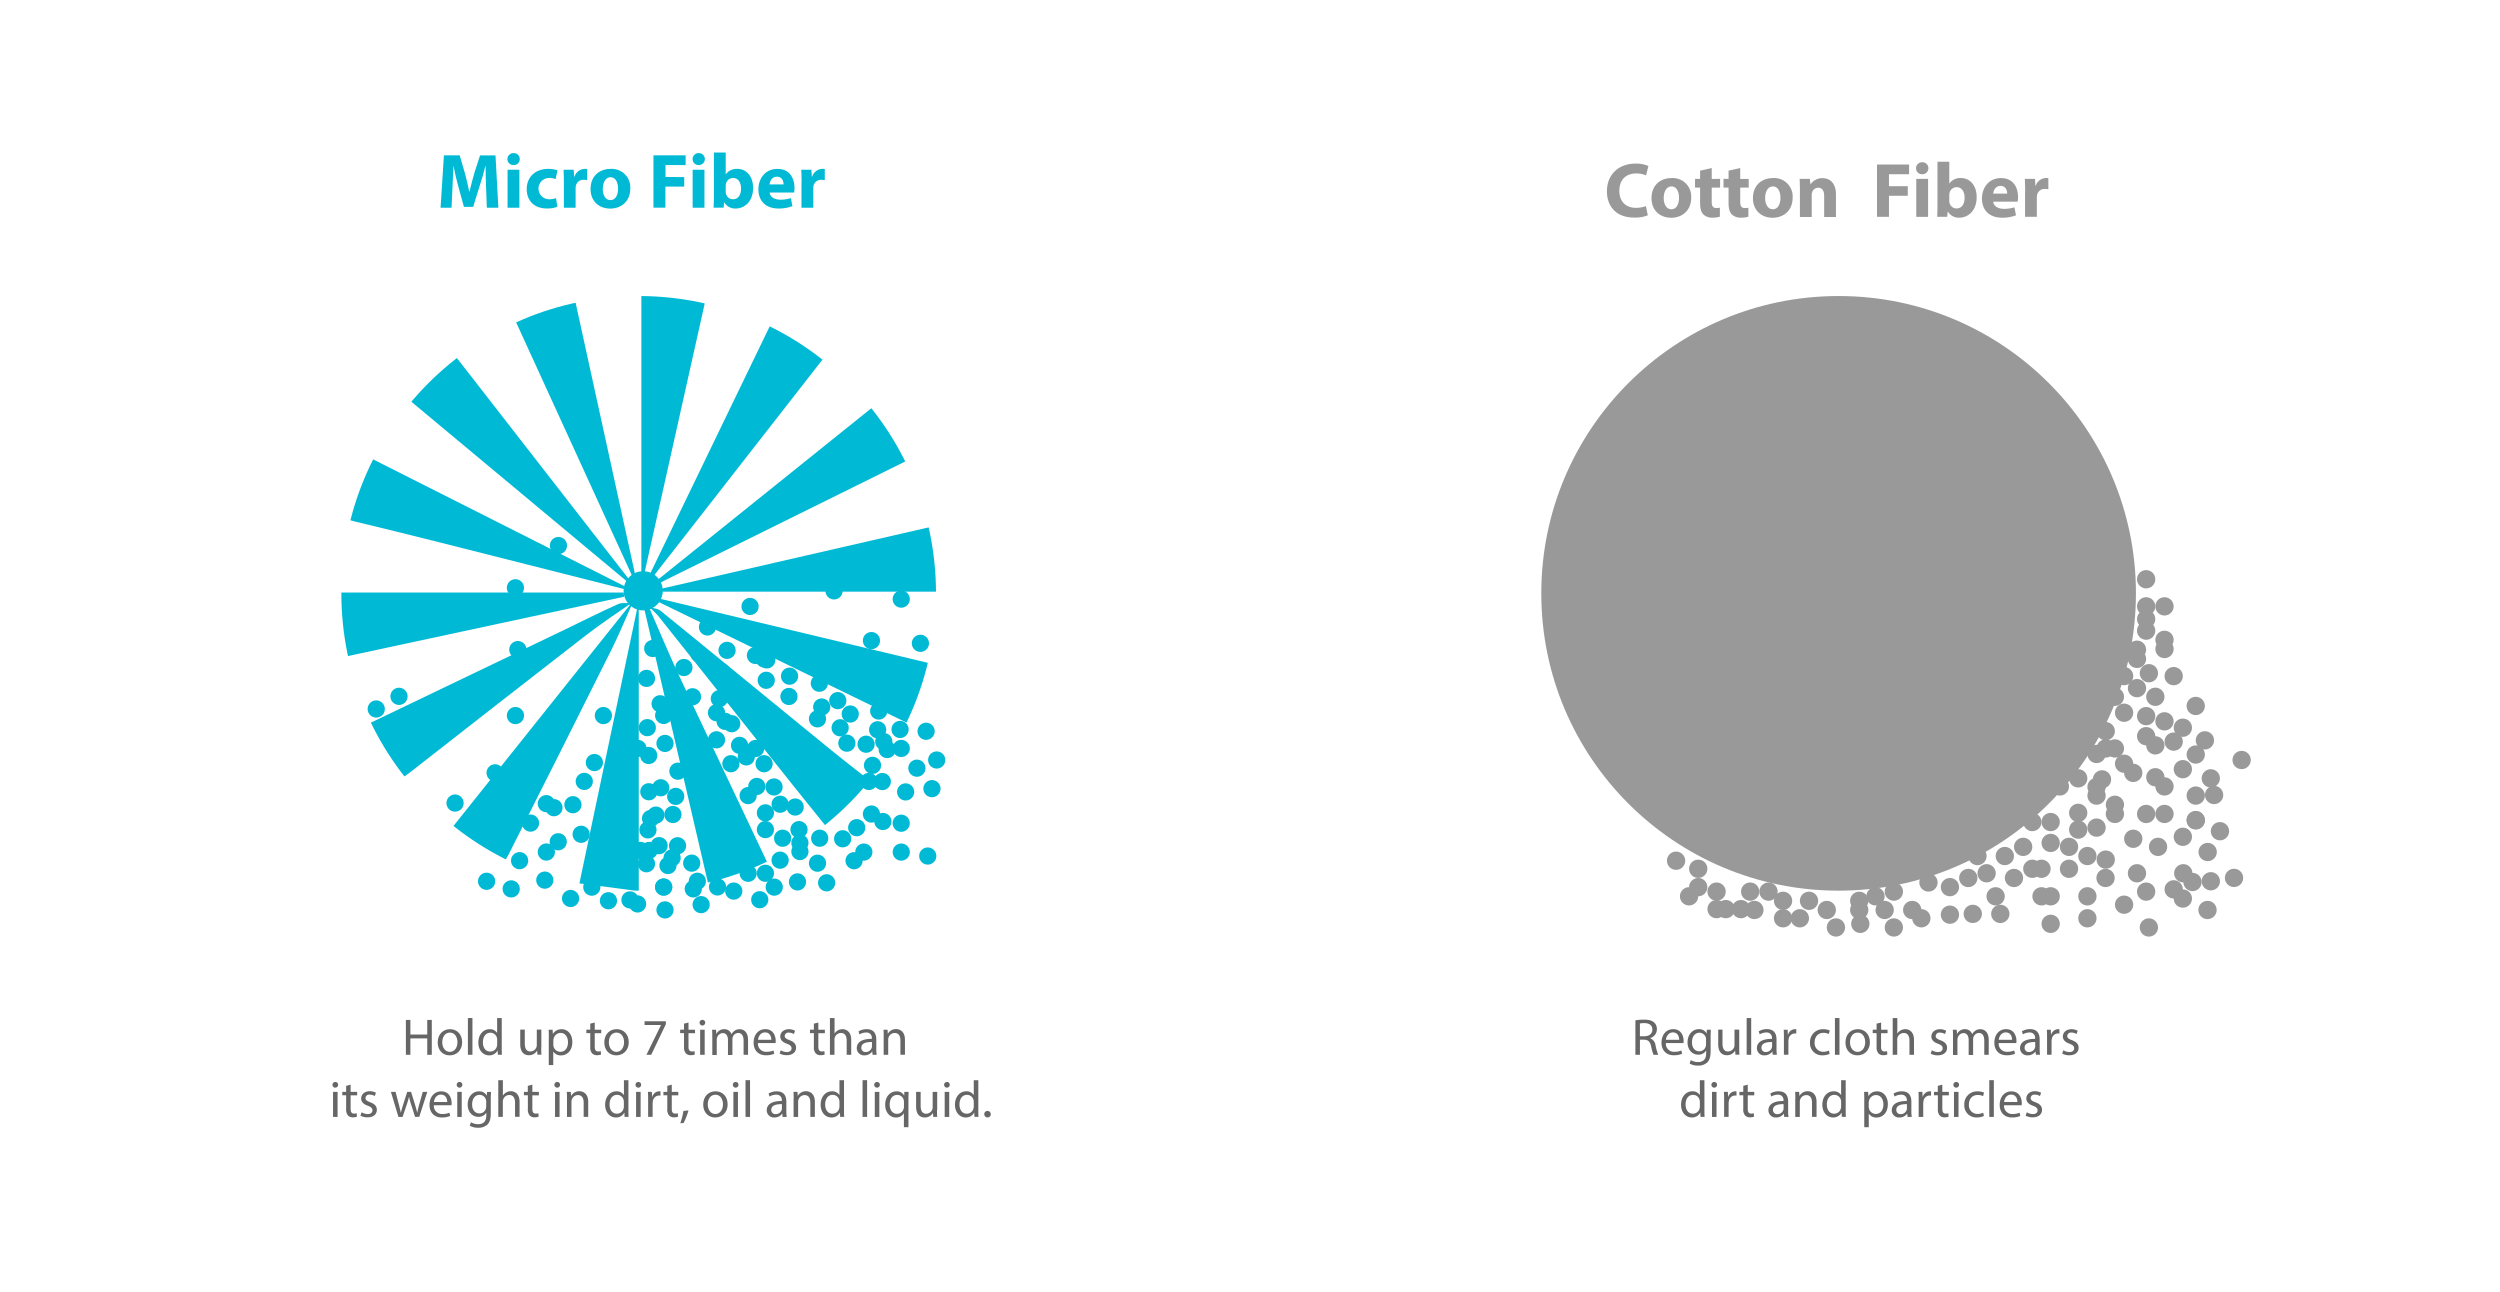 <svg id="Layer_1" data-name="Layer 1" xmlns="http://www.w3.org/2000/svg" xmlns:xlink="http://www.w3.org/1999/xlink" viewBox="0 0 1045 540"><defs><style>.cls-1{fill:none;}.cls-2{fill:#999;}.cls-3{fill:#00bad5;}.cls-4{fill:#666;}.cls-5{clip-path:url(#clip-path);}</style><clipPath id="clip-path"><circle class="cls-1" cx="266.97" cy="248.02" r="124.28"/></clipPath></defs><title>what-is-microfiber</title><circle class="cls-2" cx="768.54" cy="248.02" r="124.28"/><circle class="cls-2" cx="897.09" cy="242.13" r="3.83"/><circle class="cls-2" cx="904.76" cy="253.46" r="3.83"/><circle class="cls-2" cx="897.09" cy="263.61" r="3.83"/><circle class="cls-2" cx="897.09" cy="253.46" r="3.83"/><circle class="cls-2" cx="904.76" cy="267.45" r="3.83"/><circle class="cls-2" cx="904.76" cy="271.28" r="3.83"/><circle class="cls-2" cx="887.87" cy="282.61" r="3.83"/><circle class="cls-2" cx="893.26" cy="287.65" r="3.83"/><circle class="cls-2" cx="893.26" cy="271.58" r="3.83"/><circle class="cls-2" cx="897.09" cy="258.77" r="3.83"/><circle class="cls-2" cx="893.26" cy="275.41" r="3.83"/><circle class="cls-2" cx="908.6" cy="282.62" r="3.83"/><circle class="cls-2" cx="898.23" cy="281.41" r="3.83"/><circle class="cls-2" cx="880.2" cy="305.64" r="3.83"/><circle class="cls-2" cx="884.03" cy="312.85" r="3.83"/><circle class="cls-2" cx="876.36" cy="328.96" r="3.83"/><circle class="cls-2" cx="900.93" cy="291.25" r="3.83"/><circle class="cls-2" cx="884.03" cy="291.25" r="3.83"/><circle class="cls-2" cx="876.36" cy="332.56" r="3.83"/><circle class="cls-2" cx="868.69" cy="325.35" r="3.83"/><circle class="cls-2" cx="868.69" cy="346.78" r="3.83"/><circle class="cls-2" cx="880.2" cy="359.32" r="3.83"/><circle class="cls-2" cx="864.85" cy="363.15" r="3.83"/><circle class="cls-2" cx="917.82" cy="295.09" r="3.83"/><circle class="cls-2" cx="912.43" cy="304.18" r="3.83"/><circle class="cls-2" cx="806.1" cy="368.87" r="3.83"/><circle class="cls-2" cx="803.13" cy="383.84" r="3.83"/><circle class="cls-2" cx="799.3" cy="380.37" r="3.83"/><circle class="cls-2" cx="777.61" cy="386.16" r="3.83"/><circle class="cls-2" cx="791.63" cy="387.68" r="3.83"/><circle class="cls-2" cx="731.57" cy="372.7" r="3.83"/><circle class="cls-2" cx="733.34" cy="380.37" r="3.83"/><circle class="cls-2" cx="727.73" cy="380.01" r="3.83"/><circle class="cls-2" cx="745.32" cy="383.84" r="3.83"/><circle class="cls-2" cx="745.32" cy="376.54" r="3.83"/><circle class="cls-2" cx="739.24" cy="372.7" r="3.83"/><circle class="cls-2" cx="756.17" cy="376.54" r="3.83"/><circle class="cls-2" cx="752.34" cy="383.84" r="3.83"/><circle class="cls-2" cx="763.59" cy="380.37" r="3.83"/><circle class="cls-2" cx="767.42" cy="387.68" r="3.83"/><circle class="cls-2" cx="777.16" cy="380.37" r="3.83"/><circle class="cls-2" cx="777.16" cy="376.54" r="3.83"/><circle class="cls-2" cx="791.63" cy="372.7" r="3.83"/><circle class="cls-2" cx="783.96" cy="374.66" r="3.83"/><circle class="cls-2" cx="787.79" cy="380.37" r="3.83"/><circle class="cls-2" cx="917.82" cy="315.39" r="3.83"/><circle class="cls-2" cx="921.65" cy="309.47" r="3.83"/><circle class="cls-2" cx="924.11" cy="325.35" r="3.83"/><circle class="cls-2" cx="937" cy="317.68" r="3.83"/><circle class="cls-2" cx="927.94" cy="347.44" r="3.83"/><circle class="cls-2" cx="912.43" cy="349.78" r="3.83"/><circle class="cls-2" cx="912.61" cy="365.03" r="3.83"/><circle class="cls-2" cx="922.74" cy="380.37" r="3.83"/><circle class="cls-2" cx="925.49" cy="332.33" r="3.83" transform="translate(-12.74 37.87) rotate(-2.33)"/><circle class="cls-2" cx="917.82" cy="342.94" r="3.83" transform="translate(-13.17 37.57) rotate(-2.33)"/><circle class="cls-2" cx="922.8" cy="356.17" r="3.83" transform="translate(-13.71 37.78) rotate(-2.33)"/><circle class="cls-2" cx="924.11" cy="368.4" r="3.83" transform="translate(-14.2 37.84) rotate(-2.33)"/><circle class="cls-2" cx="933.81" cy="366.99" r="3.83" transform="translate(-14.14 38.24) rotate(-2.33)"/><circle class="cls-2" cx="916.45" cy="368.71" r="3.83" transform="translate(-14.22 37.53) rotate(-2.33)"/><circle class="cls-2" cx="902.07" cy="353.99" r="3.83"/><circle class="cls-2" cx="908.6" cy="371.75" r="3.83"/><circle class="cls-2" cx="912.43" cy="375.59" r="3.83"/><circle class="cls-2" cx="917.82" cy="332.56" r="3.83"/><circle class="cls-2" cx="917.82" cy="342.79" r="3.83"/><circle class="cls-2" cx="912.43" cy="321.52" r="3.83"/><circle class="cls-2" cx="904.76" cy="328.73" r="3.83"/><circle class="cls-2" cx="904.76" cy="340.23" r="3.83"/><circle class="cls-2" cx="891.7" cy="350.61" r="3.83"/><circle class="cls-2" cx="893.26" cy="365.03" r="3.83"/><circle class="cls-2" cx="880.12" cy="366.99" r="3.83"/><circle class="cls-2" cx="897.09" cy="372.7" r="3.83"/><circle class="cls-2" cx="898.23" cy="387.68" r="3.83"/><circle class="cls-2" cx="887.87" cy="378.16" r="3.83"/><circle class="cls-2" cx="884.03" cy="340.23" r="3.83"/><circle class="cls-2" cx="876.36" cy="345.94" r="3.83"/><circle class="cls-2" cx="857.18" cy="343.61" r="3.83"/><circle class="cls-2" cx="897.09" cy="299.35" r="3.83"/><circle class="cls-2" cx="908.6" cy="309.99" r="3.83"/><circle class="cls-2" cx="900.93" cy="324.89" r="3.83"/><circle class="cls-2" cx="897.09" cy="307.72" r="3.83"/><circle class="cls-2" cx="904.76" cy="301.52" r="3.83"/><circle class="cls-2" cx="887.87" cy="297.92" r="3.83"/><circle class="cls-2" cx="880.2" cy="312.85" r="3.83"/><circle class="cls-2" cx="900.93" cy="311.56" r="3.83"/><circle class="cls-2" cx="891.7" cy="323.06" r="3.83"/><circle class="cls-2" cx="887.87" cy="319.23" r="3.83"/><circle class="cls-2" cx="878.64" cy="325.78" r="3.83"/><circle class="cls-2" cx="876.36" cy="315.16" r="3.83"/><circle class="cls-2" cx="884.03" cy="336.4" r="3.83"/><circle class="cls-2" cx="897.09" cy="340.23" r="3.83"/><circle class="cls-2" cx="861.02" cy="328.73" r="3.83"/><circle class="cls-2" cx="849.51" cy="363.15" r="3.83"/><circle class="cls-2" cx="826.58" cy="357.82" r="3.83"/><circle class="cls-2" cx="822.74" cy="366.99" r="3.83"/><circle class="cls-2" cx="815.07" cy="370.82" r="3.83"/><circle class="cls-2" cx="815.07" cy="382.33" r="3.83"/><circle class="cls-2" cx="830.41" cy="365.03" r="3.83"/><circle class="cls-2" cx="834.17" cy="374.66" r="3.83"/><circle class="cls-2" cx="868.69" cy="339.77" r="3.83"/><circle class="cls-2" cx="864.86" cy="353.99" r="3.83"/><circle class="cls-2" cx="872.53" cy="357.82" r="3.83"/><circle class="cls-2" cx="872.53" cy="374.66" r="3.83"/><circle class="cls-2" cx="872.53" cy="383.84" r="3.83"/><circle class="cls-2" cx="857.18" cy="374.66" r="3.83"/><circle class="cls-2" cx="849.51" cy="343.61" r="3.83"/><circle class="cls-2" cx="709.86" cy="363.15" r="3.83"/><circle class="cls-2" cx="709.86" cy="370.82" r="3.83"/><circle class="cls-2" cx="717.53" cy="372.7" r="3.83"/><circle class="cls-2" cx="721.37" cy="380.01" r="3.83"/><circle class="cls-2" cx="700.6" cy="359.78" r="3.83"/><circle class="cls-2" cx="706.03" cy="374.66" r="3.83"/><circle class="cls-2" cx="717.53" cy="380.01" r="3.83"/><circle class="cls-2" cx="857.18" cy="352.34" r="3.83"/><circle class="cls-2" cx="853.35" cy="363.15" r="3.83"/><circle class="cls-2" cx="841.84" cy="366.99" r="3.83"/><circle class="cls-2" cx="853.35" cy="374.66" r="3.83"/><circle class="cls-2" cx="857.18" cy="386.16" r="3.83"/><circle class="cls-2" cx="836.13" cy="382" r="3.83"/><circle class="cls-2" cx="824.62" cy="382" r="3.83"/><circle class="cls-2" cx="838.01" cy="357.82" r="3.83"/><circle class="cls-2" cx="845.68" cy="353.99" r="3.83"/><path class="cls-2" d="M688.78,90a14.09,14.09,0,0,1-5.62.94C675.6,91,671.7,86.28,671.7,80c0-7.47,5.33-11.62,11.95-11.62a12.91,12.91,0,0,1,5.39,1l-1,3.93a10.67,10.67,0,0,0-4.16-.81c-3.93,0-7,2.37-7,7.24,0,4.38,2.6,7.14,7,7.14a12.35,12.35,0,0,0,4.12-.72Z"/><path class="cls-2" d="M706.93,82.54c0,5.81-4.12,8.48-8.38,8.48-4.64,0-8.22-3.05-8.22-8.18s3.38-8.41,8.47-8.41A7.72,7.72,0,0,1,706.93,82.54Zm-11.5.16c0,2.73,1.14,4.77,3.25,4.77,1.91,0,3.15-1.92,3.15-4.77,0-2.37-.91-4.77-3.15-4.77S695.44,80.37,695.44,82.7Z"/><path class="cls-2" d="M715.5,70.23v4.55H719v3.64H715.5v5.75c0,1.92.45,2.79,1.95,2.79a8.06,8.06,0,0,0,1.46-.13l0,3.73a9.68,9.68,0,0,1-3.21.42,5.13,5.13,0,0,1-3.7-1.36c-0.91-.94-1.36-2.47-1.36-4.71V78.42h-2.11V74.78h2.11V71.34Z"/><path class="cls-2" d="M727.41,70.23v4.55h3.54v3.64h-3.54v5.75c0,1.92.45,2.79,1.95,2.79a8,8,0,0,0,1.46-.13l0,3.73a9.69,9.69,0,0,1-3.22.42,5.14,5.14,0,0,1-3.7-1.36c-0.91-.94-1.36-2.47-1.36-4.71V78.42h-2.11V74.78h2.11V71.34Z"/><path class="cls-2" d="M749.33,82.54c0,5.81-4.12,8.48-8.38,8.48-4.64,0-8.22-3.05-8.22-8.18s3.38-8.41,8.47-8.41A7.72,7.72,0,0,1,749.33,82.54Zm-11.5.16c0,2.73,1.14,4.77,3.25,4.77,1.91,0,3.15-1.92,3.15-4.77,0-2.37-.91-4.77-3.15-4.77S737.83,80.37,737.83,82.7Z"/><path class="cls-2" d="M752.37,79.85c0-2-.06-3.67-0.13-5.07h4.28L756.75,77h0.1a5.81,5.81,0,0,1,4.9-2.53c3.25,0,5.68,2.14,5.68,6.82v9.42H762.5v-8.8c0-2-.72-3.44-2.5-3.44a2.63,2.63,0,0,0-2.5,1.85,3.38,3.38,0,0,0-.2,1.23v9.16h-4.94V79.85Z"/><path class="cls-2" d="M784.67,68.77H798v4.06h-8.41v5h7.86v4h-7.86v8.8h-5V68.77Z"/><path class="cls-2" d="M806.06,70.36a2.48,2.48,0,0,1-2.66,2.47,2.49,2.49,0,1,1,0-5A2.47,2.47,0,0,1,806.06,70.36ZM801,90.66V74.78h4.94V90.66H801Z"/><path class="cls-2" d="M809.73,90.66c0.07-1,.13-3,0.13-4.74V67.6h4.94v9.06h0.07a5.59,5.59,0,0,1,4.81-2.24c3.8,0,6.59,3.15,6.56,8,0,5.72-3.64,8.57-7.27,8.57a5.27,5.27,0,0,1-4.77-2.57h-0.07l-0.2,2.21h-4.19Zm5.07-6.75a3.61,3.61,0,0,0,.1.88,3,3,0,0,0,2.89,2.34c2.11,0,3.41-1.62,3.41-4.48,0-2.47-1.1-4.42-3.41-4.42a3.06,3.06,0,0,0-2.89,2.44,4.08,4.08,0,0,0-.1.91V83.9Z"/><path class="cls-2" d="M833.17,84.3c0.16,2,2.18,3,4.48,3a14,14,0,0,0,4.38-.65L842.68,90a15.69,15.69,0,0,1-5.75,1c-5.39,0-8.47-3.12-8.47-8.09,0-4,2.5-8.47,8-8.47,5.13,0,7.08,4,7.08,7.92a11.72,11.72,0,0,1-.16,1.95H833.17ZM839,80.92c0-1.2-.52-3.21-2.79-3.21-2.08,0-2.92,1.88-3.05,3.21H839Z"/><path class="cls-2" d="M846.51,80c0-2.34-.07-3.86-0.13-5.23h4.25l0.16,2.92h0.13a4.66,4.66,0,0,1,4.29-3.28,5.14,5.14,0,0,1,1,.06v4.64a7.15,7.15,0,0,0-1.33-.13,3.17,3.17,0,0,0-3.38,2.5,5.81,5.81,0,0,0-.1,1.1v8.05h-4.93V80Z"/><path class="cls-3" d="M203.18,78.45c-0.1-2.63-.2-5.81-0.2-9h-0.1c-0.68,2.79-1.59,5.91-2.44,8.47l-2.66,8.54h-3.86L191.59,78c-0.71-2.57-1.46-5.68-2-8.54h-0.07c-0.13,3-.23,6.33-0.39,9.06l-0.39,8.31h-4.58l1.4-21.89h6.59l2.14,7.31c0.68,2.53,1.36,5.26,1.85,7.83h0.1c0.62-2.53,1.36-5.42,2.08-7.86l2.34-7.27h6.46l1.2,21.89H203.5Z"/><path class="cls-3" d="M217.26,66.53A2.48,2.48,0,0,1,214.6,69a2.49,2.49,0,1,1,0-5A2.48,2.48,0,0,1,217.26,66.53Zm-5.1,20.29V70.94h4.94V86.82h-4.94Z"/><path class="cls-3" d="M233,86.43a12,12,0,0,1-4.42.72c-5.13,0-8.41-3.12-8.41-8.12,0-4.64,3.18-8.44,9.09-8.44a11.46,11.46,0,0,1,3.77.62l-0.78,3.67a6.75,6.75,0,0,0-2.76-.49,4.45,4.45,0,0,0,.1,8.9,7.61,7.61,0,0,0,2.82-.49Z"/><path class="cls-3" d="M235.7,76.17c0-2.34-.06-3.86-0.13-5.23h4.25L240,73.87h0.13a4.66,4.66,0,0,1,4.29-3.28,5.14,5.14,0,0,1,1,.06V75.3a7.14,7.14,0,0,0-1.33-.13,3.17,3.17,0,0,0-3.38,2.5,5.81,5.81,0,0,0-.1,1.1v8.05H235.7V76.17Z"/><path class="cls-3" d="M263.46,78.71c0,5.81-4.12,8.48-8.38,8.48-4.64,0-8.22-3.05-8.22-8.18s3.38-8.41,8.47-8.41A7.72,7.72,0,0,1,263.46,78.71Zm-11.5.16c0,2.73,1.14,4.77,3.25,4.77,1.92,0,3.15-1.92,3.15-4.77,0-2.37-.91-4.77-3.15-4.77S252,76.53,252,78.87Z"/><path class="cls-3" d="M273.22,64.94H286.6V69h-8.41v5H286v4h-7.86v8.8h-5V64.94Z"/><path class="cls-3" d="M294.62,66.53A2.48,2.48,0,0,1,292,69a2.49,2.49,0,1,1,0-5A2.48,2.48,0,0,1,294.62,66.53Zm-5.1,20.29V70.94h4.94V86.82h-4.94Z"/><path class="cls-3" d="M298.28,86.82c0.07-1,.13-3,0.13-4.74V63.77h4.94v9.06h0.07a5.59,5.59,0,0,1,4.81-2.24c3.8,0,6.59,3.15,6.56,8,0,5.72-3.64,8.57-7.27,8.57a5.27,5.27,0,0,1-4.77-2.57h-0.07l-0.19,2.21h-4.19Zm5.07-6.75a3.61,3.61,0,0,0,.1.88,3,3,0,0,0,2.89,2.34c2.11,0,3.41-1.62,3.41-4.48,0-2.47-1.1-4.42-3.41-4.42a3.06,3.06,0,0,0-2.89,2.44,4.08,4.08,0,0,0-.1.91v2.34Z"/><path class="cls-3" d="M321.72,80.46c0.16,2,2.18,3,4.48,3a14,14,0,0,0,4.38-.65l0.65,3.35a15.68,15.68,0,0,1-5.75,1c-5.39,0-8.47-3.12-8.47-8.09,0-4,2.5-8.47,8-8.47,5.13,0,7.08,4,7.08,7.92a11.69,11.69,0,0,1-.16,1.95H321.72Zm5.81-3.38c0-1.2-.52-3.21-2.79-3.21-2.08,0-2.92,1.88-3.05,3.21h5.84Z"/><path class="cls-3" d="M335.06,76.17c0-2.34-.06-3.86-0.13-5.23h4.25l0.16,2.92h0.13a4.66,4.66,0,0,1,4.29-3.28,5.14,5.14,0,0,1,1,.06V75.3a7.14,7.14,0,0,0-1.33-.13,3.17,3.17,0,0,0-3.38,2.5,5.81,5.81,0,0,0-.1,1.1v8.05h-4.94V76.17Z"/><path class="cls-4" d="M171.54,426.32v6.1h7.05v-6.1h1.9V440.9h-1.9v-6.84h-7.05v6.84h-1.88V426.32h1.88Z"/><path class="cls-4" d="M193.17,435.58c0,3.87-2.68,5.56-5.21,5.56-2.83,0-5-2.08-5-5.39,0-3.5,2.29-5.56,5.19-5.56S193.17,432.38,193.17,435.58Zm-8.31.11c0,2.29,1.32,4,3.18,4s3.18-1.71,3.18-4.07c0-1.77-.89-4-3.14-4S184.87,433.69,184.87,435.68Z"/><path class="cls-4" d="M195.58,425.54h1.9V440.9h-1.9V425.54Z"/><path class="cls-4" d="M209.73,425.54v12.65c0,0.93,0,2,.09,2.7h-1.71L208,439.08h0a3.87,3.87,0,0,1-3.57,2.06c-2.53,0-4.48-2.14-4.48-5.32,0-3.48,2.14-5.62,4.69-5.62a3.5,3.5,0,0,1,3.16,1.6h0v-6.25h1.9Zm-1.9,9.15a3.34,3.34,0,0,0-.09-0.8,2.8,2.8,0,0,0-2.75-2.21c-2,0-3.14,1.73-3.14,4,0,2.12,1,3.87,3.09,3.87a2.86,2.86,0,0,0,2.79-2.27,3.3,3.3,0,0,0,.09-0.82v-1.82Z"/><path class="cls-4" d="M226.24,438c0,1.08,0,2,.09,2.85h-1.69l-0.11-1.71h0a3.94,3.94,0,0,1-3.46,1.95c-1.64,0-3.61-.91-3.61-4.59v-6.12h1.9v5.8c0,2,.61,3.33,2.34,3.33a2.75,2.75,0,0,0,2.51-1.73,2.78,2.78,0,0,0,.17-1v-6.42h1.9V438Z"/><path class="cls-4" d="M229.41,433.85c0-1.34,0-2.42-.09-3.42H231l0.09,1.79h0a4.12,4.12,0,0,1,3.72-2c2.53,0,4.43,2.14,4.43,5.32,0,3.76-2.29,5.62-4.76,5.62a3.67,3.67,0,0,1-3.22-1.64h0v5.69h-1.88V433.85Zm1.88,2.79a4.3,4.3,0,0,0,.09.78,2.94,2.94,0,0,0,2.86,2.23c2,0,3.18-1.64,3.18-4,0-2.1-1.1-3.89-3.11-3.89a3,3,0,0,0-2.88,2.36,3.12,3.12,0,0,0-.13.78v1.8Z"/><path class="cls-4" d="M248.6,427.42v3h2.73v1.45H248.6v5.64c0,1.3.37,2,1.43,2a4.21,4.21,0,0,0,1.1-.13l0.09,1.43a4.66,4.66,0,0,1-1.69.26,2.64,2.64,0,0,1-2.06-.8,3.88,3.88,0,0,1-.74-2.72v-5.71h-1.62v-1.45h1.62v-2.51Z"/><path class="cls-4" d="M262.81,435.58c0,3.87-2.68,5.56-5.21,5.56-2.83,0-5-2.08-5-5.39,0-3.5,2.29-5.56,5.19-5.56S262.81,432.38,262.81,435.58Zm-8.31.11c0,2.29,1.32,4,3.18,4s3.18-1.71,3.18-4.07c0-1.77-.89-4-3.14-4S254.51,433.69,254.51,435.68Z"/><path class="cls-4" d="M278.33,426.84v1.26l-6.12,12.8h-2l6.1-12.44v0h-6.88v-1.58h8.87Z"/><path class="cls-4" d="M287.79,427.42v3h2.73v1.45h-2.73v5.64c0,1.3.37,2,1.43,2a4.21,4.21,0,0,0,1.1-.13l0.09,1.43a4.66,4.66,0,0,1-1.69.26,2.64,2.64,0,0,1-2.06-.8,3.88,3.88,0,0,1-.74-2.72v-5.71h-1.62v-1.45h1.62v-2.51Z"/><path class="cls-4" d="M294.78,427.49a1.18,1.18,0,0,1-2.36,0,1.16,1.16,0,0,1,1.19-1.19A1.13,1.13,0,0,1,294.78,427.49Zm-2.12,13.41V430.43h1.9V440.9h-1.9Z"/><path class="cls-4" d="M297.73,433.26c0-1.08,0-2-.09-2.83h1.67l0.09,1.69h0.07a3.61,3.61,0,0,1,3.29-1.92,3.09,3.09,0,0,1,3,2.1h0a4.32,4.32,0,0,1,1.17-1.36,3.57,3.57,0,0,1,2.31-.73c1.38,0,3.44.91,3.44,4.54v6.16h-1.86V435c0-2-.74-3.22-2.27-3.22a2.46,2.46,0,0,0-2.25,1.73,3.13,3.13,0,0,0-.15,1v6.47h-1.86v-6.27c0-1.66-.74-2.88-2.18-2.88a2.6,2.6,0,0,0-2.36,1.9,2.64,2.64,0,0,0-.15.93v6.32h-1.86v-7.63Z"/><path class="cls-4" d="M316.83,436a3.35,3.35,0,0,0,3.59,3.64,6.88,6.88,0,0,0,2.9-.54l0.32,1.36a8.48,8.48,0,0,1-3.48.65c-3.22,0-5.15-2.12-5.15-5.28s1.86-5.64,4.91-5.64c3.42,0,4.33,3,4.33,4.93a7.23,7.23,0,0,1-.07.89h-7.35Zm5.58-1.36c0-1.21-.5-3.09-2.64-3.09-1.92,0-2.77,1.78-2.92,3.09h5.56Z"/><path class="cls-4" d="M326.36,439a5,5,0,0,0,2.51.76c1.38,0,2-.69,2-1.56s-0.54-1.41-1.95-1.92c-1.88-.67-2.77-1.71-2.77-3,0-1.69,1.36-3.07,3.61-3.07a5.24,5.24,0,0,1,2.57.65l-0.48,1.38a4.08,4.08,0,0,0-2.14-.61A1.53,1.53,0,0,0,328,433c0,0.86.63,1.25,2,1.77,1.82,0.69,2.75,1.6,2.75,3.16,0,1.84-1.43,3.14-3.92,3.14a6,6,0,0,1-2.94-.71Z"/><path class="cls-4" d="M342.07,427.42v3h2.73v1.45h-2.73v5.64c0,1.3.37,2,1.43,2a4.21,4.21,0,0,0,1.1-.13l0.09,1.43a4.66,4.66,0,0,1-1.69.26,2.64,2.64,0,0,1-2.06-.8,3.88,3.88,0,0,1-.74-2.72v-5.71h-1.62v-1.45h1.62v-2.51Z"/><path class="cls-4" d="M346.94,425.54h1.9v6.53h0a3.53,3.53,0,0,1,1.36-1.34,3.92,3.92,0,0,1,1.95-.54c1.41,0,3.66.86,3.66,4.48v6.23h-1.9v-6c0-1.69-.63-3.12-2.42-3.12a2.74,2.74,0,0,0-2.55,1.9,2.3,2.3,0,0,0-.13.91v6.32h-1.9V425.54Z"/><path class="cls-4" d="M364.75,440.9l-0.15-1.32h-0.07a3.9,3.9,0,0,1-3.2,1.56,3,3,0,0,1-3.2-3c0-2.53,2.25-3.92,6.29-3.89V434A2.16,2.16,0,0,0,362,431.6a5.22,5.22,0,0,0-2.72.78l-0.43-1.25a6.51,6.51,0,0,1,3.44-.93c3.2,0,4,2.18,4,4.28v3.92a14.68,14.68,0,0,0,.17,2.51h-1.73Zm-0.28-5.34c-2.08,0-4.43.32-4.43,2.36a1.69,1.69,0,0,0,1.8,1.82,2.6,2.6,0,0,0,2.53-1.75,2,2,0,0,0,.11-0.61v-1.82Z"/><path class="cls-4" d="M369.38,433.26c0-1.08,0-2-.09-2.83H371l0.11,1.73h0a3.85,3.85,0,0,1,3.46-2c1.45,0,3.7.86,3.7,4.46v6.25h-1.9v-6c0-1.69-.63-3.09-2.42-3.09a2.7,2.7,0,0,0-2.55,1.95,2.74,2.74,0,0,0-.13.89v6.29h-1.9v-7.63Z"/><path class="cls-4" d="M141.33,453.46a1.18,1.18,0,0,1-2.36,0,1.16,1.16,0,0,1,1.19-1.19A1.13,1.13,0,0,1,141.33,453.46Zm-2.12,13.41V456.4h1.9v10.47h-1.9Z"/><path class="cls-4" d="M146.56,453.39v3h2.73v1.45h-2.73v5.64c0,1.3.37,2,1.43,2a4.21,4.21,0,0,0,1.1-.13l0.09,1.43a4.66,4.66,0,0,1-1.69.26,2.64,2.64,0,0,1-2.06-.8,3.88,3.88,0,0,1-.74-2.72v-5.71h-1.62V456.4h1.62v-2.51Z"/><path class="cls-4" d="M151.17,464.92a5,5,0,0,0,2.51.76c1.38,0,2-.69,2-1.56s-0.54-1.41-1.95-1.92c-1.88-.67-2.77-1.71-2.77-3,0-1.69,1.36-3.07,3.61-3.07a5.24,5.24,0,0,1,2.57.65l-0.48,1.38a4.08,4.08,0,0,0-2.14-.61,1.53,1.53,0,0,0-1.75,1.43c0,0.86.63,1.25,2,1.77,1.82,0.69,2.75,1.6,2.75,3.16,0,1.84-1.43,3.14-3.92,3.14a6,6,0,0,1-2.94-.71Z"/><path class="cls-4" d="M165.35,456.4l1.38,5.32c0.3,1.17.58,2.25,0.78,3.33h0.07c0.24-1.06.58-2.18,0.93-3.31l1.71-5.34h1.6l1.62,5.23c0.39,1.25.69,2.36,0.93,3.42h0.07a31.66,31.66,0,0,1,.8-3.4l1.49-5.26h1.88l-3.37,10.47H173.5l-1.6-5a35.08,35.08,0,0,1-.93-3.44h0a30.8,30.8,0,0,1-1,3.46l-1.69,5h-1.73L163.4,456.4h1.95Z"/><path class="cls-4" d="M181.36,462a3.35,3.35,0,0,0,3.59,3.64,6.88,6.88,0,0,0,2.9-.54l0.32,1.36a8.48,8.48,0,0,1-3.48.65c-3.22,0-5.15-2.12-5.15-5.28s1.86-5.64,4.91-5.64c3.42,0,4.33,3,4.33,4.93a7.23,7.23,0,0,1-.07.89h-7.35Zm5.58-1.36c0-1.21-.5-3.09-2.64-3.09-1.92,0-2.77,1.78-2.92,3.09h5.56Z"/><path class="cls-4" d="M193.26,453.46a1.18,1.18,0,0,1-2.36,0,1.16,1.16,0,0,1,1.19-1.19A1.13,1.13,0,0,1,193.26,453.46Zm-2.12,13.41V456.4H193v10.47h-1.9Z"/><path class="cls-4" d="M205.23,456.4c0,0.76-.09,1.6-0.09,2.88v6.08c0,2.4-.48,3.87-1.49,4.78a5.55,5.55,0,0,1-3.81,1.26,6.76,6.76,0,0,1-3.48-.86l0.48-1.45a5.91,5.91,0,0,0,3.07.82c1.95,0,3.37-1,3.37-3.65v-1.17h0a3.74,3.74,0,0,1-3.33,1.75c-2.6,0-4.46-2.2-4.46-5.1,0-3.55,2.32-5.56,4.72-5.56a3.48,3.48,0,0,1,3.27,1.82h0l0.09-1.58h1.67Zm-2,4.13a2.78,2.78,0,0,0-2.77-2.88c-1.82,0-3.11,1.54-3.11,4,0,2.05,1,3.76,3.09,3.76a2.78,2.78,0,0,0,2.64-1.95,3.33,3.33,0,0,0,.15-1v-1.88Z"/><path class="cls-4" d="M208.31,451.51h1.9V458h0a3.53,3.53,0,0,1,1.36-1.34,3.92,3.92,0,0,1,1.95-.54c1.41,0,3.66.86,3.66,4.48v6.23h-1.9v-6c0-1.69-.63-3.12-2.42-3.12a2.74,2.74,0,0,0-2.55,1.9,2.3,2.3,0,0,0-.13.91v6.32h-1.9V451.51Z"/><path class="cls-4" d="M222.52,453.39v3h2.73v1.45h-2.73v5.64c0,1.3.37,2,1.43,2a4.21,4.21,0,0,0,1.1-.13l0.09,1.43a4.66,4.66,0,0,1-1.69.26,2.64,2.64,0,0,1-2.06-.8,3.88,3.88,0,0,1-.74-2.72v-5.71H219V456.4h1.62v-2.51Z"/><path class="cls-4" d="M234.1,453.46a1.18,1.18,0,0,1-2.36,0,1.16,1.16,0,0,1,1.19-1.19A1.13,1.13,0,0,1,234.1,453.46ZM232,466.87V456.4h1.9v10.47H232Z"/><path class="cls-4" d="M237,459.23c0-1.08,0-2-.09-2.83h1.69l0.11,1.73h0a3.85,3.85,0,0,1,3.46-2c1.45,0,3.7.86,3.7,4.46v6.25h-1.9v-6c0-1.69-.63-3.09-2.42-3.09a2.7,2.7,0,0,0-2.55,1.95,2.74,2.74,0,0,0-.13.89v6.29H237v-7.63Z"/><path class="cls-4" d="M262.68,451.51v12.65c0,0.93,0,2,.09,2.7h-1.71L261,465.05h0a3.87,3.87,0,0,1-3.57,2.06c-2.53,0-4.48-2.14-4.48-5.32,0-3.48,2.14-5.62,4.69-5.62a3.5,3.5,0,0,1,3.16,1.6h0v-6.25h1.9Zm-1.9,9.15a3.34,3.34,0,0,0-.09-0.8,2.8,2.8,0,0,0-2.75-2.21c-2,0-3.14,1.73-3.14,4,0,2.12,1,3.87,3.09,3.87a2.86,2.86,0,0,0,2.79-2.27,3.3,3.3,0,0,0,.09-0.82v-1.82Z"/><path class="cls-4" d="M268,453.46a1.18,1.18,0,0,1-2.36,0,1.16,1.16,0,0,1,1.19-1.19A1.13,1.13,0,0,1,268,453.46Zm-2.12,13.41V456.4h1.9v10.47h-1.9Z"/><path class="cls-4" d="M270.91,459.66c0-1.23,0-2.29-.09-3.27h1.67l0.07,2.06h0.09a3.14,3.14,0,0,1,2.9-2.29,2,2,0,0,1,.54.07V458a2.82,2.82,0,0,0-.65-0.07,2.67,2.67,0,0,0-2.55,2.44,5.36,5.36,0,0,0-.09.89v5.58h-1.88v-7.2Z"/><path class="cls-4" d="M280.8,453.39v3h2.73v1.45H280.8v5.64c0,1.3.37,2,1.43,2a4.21,4.21,0,0,0,1.1-.13l0.09,1.43a4.66,4.66,0,0,1-1.69.26,2.64,2.64,0,0,1-2.06-.8,3.88,3.88,0,0,1-.74-2.72v-5.71h-1.62V456.4h1.62v-2.51Z"/><path class="cls-4" d="M284.37,469.53a31.15,31.15,0,0,0,1.3-5.17l2.12-.21a26.38,26.38,0,0,1-2.06,5.26Z"/><path class="cls-4" d="M304.15,461.55c0,3.87-2.68,5.56-5.21,5.56-2.83,0-5-2.08-5-5.39,0-3.5,2.29-5.56,5.19-5.56S304.15,458.35,304.15,461.55Zm-8.31.11c0,2.29,1.32,4,3.18,4s3.18-1.71,3.18-4.07c0-1.77-.89-4-3.14-4S295.84,459.66,295.84,461.66Z"/><path class="cls-4" d="M308.68,453.46a1.18,1.18,0,0,1-2.36,0,1.16,1.16,0,0,1,1.19-1.19A1.13,1.13,0,0,1,308.68,453.46Zm-2.12,13.41V456.4h1.9v10.47h-1.9Z"/><path class="cls-4" d="M311.62,451.51h1.9v15.36h-1.9V451.51Z"/><path class="cls-4" d="M327.11,466.87L327,465.55H326.9a3.9,3.9,0,0,1-3.2,1.56,3,3,0,0,1-3.2-3c0-2.53,2.25-3.92,6.29-3.89V460a2.16,2.16,0,0,0-2.38-2.42,5.22,5.22,0,0,0-2.73.78l-0.43-1.25a6.5,6.5,0,0,1,3.44-.93c3.2,0,4,2.18,4,4.28v3.92a14.68,14.68,0,0,0,.17,2.51h-1.73Zm-0.28-5.34c-2.08,0-4.43.32-4.43,2.36a1.69,1.69,0,0,0,1.8,1.82,2.6,2.6,0,0,0,2.53-1.75,2,2,0,0,0,.11-0.61v-1.82Z"/><path class="cls-4" d="M331.75,459.23c0-1.08,0-2-.09-2.83h1.69l0.11,1.73h0a3.85,3.85,0,0,1,3.46-2c1.45,0,3.7.86,3.7,4.46v6.25h-1.9v-6c0-1.69-.63-3.09-2.42-3.09a2.7,2.7,0,0,0-2.55,1.95,2.74,2.74,0,0,0-.13.89v6.29h-1.9v-7.63Z"/><path class="cls-4" d="M352.8,451.51v12.65c0,0.93,0,2,.09,2.7h-1.71l-0.09-1.82h0a3.87,3.87,0,0,1-3.57,2.06c-2.53,0-4.48-2.14-4.48-5.32,0-3.48,2.14-5.62,4.69-5.62a3.5,3.5,0,0,1,3.16,1.6h0v-6.25h1.9Zm-1.9,9.15a3.34,3.34,0,0,0-.09-0.8,2.8,2.8,0,0,0-2.75-2.21c-2,0-3.14,1.73-3.14,4,0,2.12,1,3.87,3.09,3.87a2.86,2.86,0,0,0,2.79-2.27,3.3,3.3,0,0,0,.09-0.82v-1.82Z"/><path class="cls-4" d="M360.55,451.51h1.9v15.36h-1.9V451.51Z"/><path class="cls-4" d="M367.78,453.46a1.18,1.18,0,0,1-2.36,0,1.16,1.16,0,0,1,1.19-1.19A1.13,1.13,0,0,1,367.78,453.46Zm-2.12,13.41V456.4h1.9v10.47h-1.9Z"/><path class="cls-4" d="M377.86,465.25h0a3.73,3.73,0,0,1-3.42,1.86c-2.44,0-4.43-2.12-4.43-5.3,0-3.92,2.53-5.64,4.74-5.64a3.44,3.44,0,0,1,3.22,1.82h0L378,456.4h1.8c0,0.89-.07,1.79-0.07,2.88v11.88h-1.9v-5.91Zm0-4.61a3.23,3.23,0,0,0-.09-0.8,2.78,2.78,0,0,0-2.72-2.16c-2,0-3.16,1.67-3.16,4,0,2.08,1,3.89,3.09,3.89a2.83,2.83,0,0,0,2.73-2.08,3.2,3.2,0,0,0,.15-0.91v-2Z"/><path class="cls-4" d="M391.67,464c0,1.08,0,2,.09,2.85h-1.69L390,465.16h0a3.94,3.94,0,0,1-3.46,1.95c-1.64,0-3.61-.91-3.61-4.59V456.4h1.9v5.8c0,2,.61,3.33,2.34,3.33a2.75,2.75,0,0,0,2.51-1.73,2.78,2.78,0,0,0,.17-1V456.4h1.9V464Z"/><path class="cls-4" d="M397,453.46a1.18,1.18,0,0,1-2.36,0,1.16,1.16,0,0,1,1.19-1.19A1.13,1.13,0,0,1,397,453.46Zm-2.12,13.41V456.4h1.9v10.47h-1.9Z"/><path class="cls-4" d="M408.94,451.51v12.65c0,0.93,0,2,.09,2.7h-1.71l-0.09-1.82h0a3.87,3.87,0,0,1-3.57,2.06c-2.53,0-4.48-2.14-4.48-5.32,0-3.48,2.14-5.62,4.69-5.62a3.5,3.5,0,0,1,3.16,1.6h0v-6.25h1.9Zm-1.9,9.15a3.34,3.34,0,0,0-.09-0.8,2.8,2.8,0,0,0-2.75-2.21c-2,0-3.14,1.73-3.14,4,0,2.12,1,3.87,3.09,3.87a2.86,2.86,0,0,0,2.79-2.27,3.3,3.3,0,0,0,.09-0.82v-1.82Z"/><path class="cls-4" d="M411.43,465.74a1.28,1.28,0,0,1,1.3-1.36A1.36,1.36,0,1,1,411.43,465.74Z"/><path class="cls-4" d="M683.6,426.51a19.52,19.52,0,0,1,3.61-.3c2,0,3.31.37,4.22,1.19a3.63,3.63,0,0,1,1.15,2.77,3.83,3.83,0,0,1-2.75,3.72V434A3.63,3.63,0,0,1,692,436.9a23.31,23.31,0,0,0,1.13,4h-1.95a18.83,18.83,0,0,1-1-3.48c-0.43-2-1.21-2.77-2.92-2.83h-1.77v6.32H683.6V426.51Zm1.88,6.64h1.92c2,0,3.29-1.1,3.29-2.77,0-1.88-1.36-2.7-3.35-2.72a7.76,7.76,0,0,0-1.86.17v5.32Z"/><path class="cls-4" d="M696.33,436a3.35,3.35,0,0,0,3.59,3.64,6.88,6.88,0,0,0,2.9-.54l0.32,1.36a8.47,8.47,0,0,1-3.48.65c-3.22,0-5.15-2.12-5.15-5.28s1.86-5.64,4.91-5.64c3.42,0,4.33,3,4.33,4.93a7.23,7.23,0,0,1-.07.89h-7.35Zm5.58-1.36c0-1.21-.5-3.09-2.64-3.09-1.92,0-2.77,1.78-2.92,3.09h5.56Z"/><path class="cls-4" d="M715.13,430.43c0,0.76-.09,1.6-0.09,2.88v6.08c0,2.4-.48,3.87-1.49,4.78a5.55,5.55,0,0,1-3.81,1.26,6.76,6.76,0,0,1-3.48-.86l0.48-1.45a5.91,5.91,0,0,0,3.07.82c1.95,0,3.37-1,3.37-3.65V439.1h0a3.74,3.74,0,0,1-3.33,1.75c-2.6,0-4.46-2.2-4.46-5.1,0-3.55,2.31-5.56,4.71-5.56a3.48,3.48,0,0,1,3.27,1.82h0l0.09-1.58h1.67Zm-2,4.13a2.78,2.78,0,0,0-2.77-2.88c-1.82,0-3.11,1.54-3.11,4,0,2.05,1,3.76,3.09,3.76a2.78,2.78,0,0,0,2.64-1.95,3.28,3.28,0,0,0,.15-1v-1.88Z"/><path class="cls-4" d="M727,438c0,1.08,0,2,.09,2.85h-1.69l-0.11-1.71h0a3.94,3.94,0,0,1-3.46,1.95c-1.64,0-3.61-.91-3.61-4.59v-6.12H720v5.8c0,2,.61,3.33,2.34,3.33a2.75,2.75,0,0,0,2.51-1.73,2.8,2.8,0,0,0,.17-1v-6.42H727V438Z"/><path class="cls-4" d="M730.13,425.54H732V440.9h-1.9V425.54Z"/><path class="cls-4" d="M741,440.9l-0.15-1.32h-0.07a3.9,3.9,0,0,1-3.2,1.56,3,3,0,0,1-3.2-3c0-2.53,2.25-3.92,6.29-3.89V434a2.16,2.16,0,0,0-2.38-2.42,5.22,5.22,0,0,0-2.72.78l-0.43-1.25a6.51,6.51,0,0,1,3.44-.93c3.2,0,4,2.18,4,4.28v3.92a14.69,14.69,0,0,0,.17,2.51H741Zm-0.28-5.34c-2.08,0-4.43.32-4.43,2.36a1.69,1.69,0,0,0,1.8,1.82,2.61,2.61,0,0,0,2.53-1.75,2,2,0,0,0,.11-0.61v-1.82Z"/><path class="cls-4" d="M745.67,433.69c0-1.23,0-2.29-.09-3.27h1.66l0.07,2.06h0.09a3.14,3.14,0,0,1,2.9-2.29,2,2,0,0,1,.54.07v1.79a2.82,2.82,0,0,0-.65-0.07,2.67,2.67,0,0,0-2.55,2.44,5.45,5.45,0,0,0-.09.89v5.58h-1.88v-7.2Z"/><path class="cls-4" d="M764.8,440.51a7,7,0,0,1-3,.61,5,5,0,0,1-5.21-5.34,5.32,5.32,0,0,1,5.62-5.56,6.36,6.36,0,0,1,2.64.54l-0.43,1.47a4.42,4.42,0,0,0-2.21-.5c-2.4,0-3.7,1.77-3.7,4a3.59,3.59,0,0,0,3.63,3.92,5.41,5.41,0,0,0,2.34-.52Z"/><path class="cls-4" d="M767,425.54h1.9V440.9H767V425.54Z"/><path class="cls-4" d="M781.61,435.58c0,3.87-2.68,5.56-5.21,5.56-2.83,0-5-2.08-5-5.39,0-3.5,2.29-5.56,5.19-5.56S781.61,432.38,781.61,435.58Zm-8.31.11c0,2.29,1.32,4,3.18,4s3.18-1.71,3.18-4.07c0-1.77-.89-4-3.14-4S773.3,433.69,773.3,435.68Z"/><path class="cls-4" d="M786.31,427.42v3H789v1.45h-2.72v5.64c0,1.3.37,2,1.43,2a4.21,4.21,0,0,0,1.1-.13l0.09,1.43a4.66,4.66,0,0,1-1.69.26,2.64,2.64,0,0,1-2.06-.8,3.88,3.88,0,0,1-.74-2.72v-5.71h-1.62v-1.45h1.62v-2.51Z"/><path class="cls-4" d="M791.18,425.54h1.9v6.53h0a3.53,3.53,0,0,1,1.36-1.34,3.92,3.92,0,0,1,1.95-.54c1.41,0,3.66.86,3.66,4.48v6.23h-1.9v-6c0-1.69-.63-3.12-2.42-3.12a2.74,2.74,0,0,0-2.55,1.9,2.32,2.32,0,0,0-.13.91v6.32h-1.9V425.54Z"/><path class="cls-4" d="M807.52,439a5,5,0,0,0,2.51.76c1.38,0,2-.69,2-1.56s-0.54-1.41-1.95-1.92c-1.88-.67-2.77-1.71-2.77-3,0-1.69,1.36-3.07,3.61-3.07a5.24,5.24,0,0,1,2.57.65l-0.48,1.38a4.08,4.08,0,0,0-2.14-.61,1.53,1.53,0,0,0-1.75,1.43c0,0.86.63,1.25,2,1.77,1.82,0.69,2.75,1.6,2.75,3.16,0,1.84-1.43,3.14-3.92,3.14a6,6,0,0,1-2.94-.71Z"/><path class="cls-4" d="M816.35,433.26c0-1.08,0-2-.09-2.83h1.66l0.09,1.69h0.07a3.61,3.61,0,0,1,3.29-1.92,3.09,3.09,0,0,1,3,2.1h0a4.33,4.33,0,0,1,1.17-1.36,3.57,3.57,0,0,1,2.31-.73c1.38,0,3.44.91,3.44,4.54v6.16h-1.86V435c0-2-.74-3.22-2.27-3.22a2.46,2.46,0,0,0-2.25,1.73,3.13,3.13,0,0,0-.15,1v6.47H822.9v-6.27c0-1.66-.74-2.88-2.18-2.88a2.6,2.6,0,0,0-2.36,1.9,2.64,2.64,0,0,0-.15.93v6.32h-1.86v-7.63Z"/><path class="cls-4" d="M835.46,436a3.35,3.35,0,0,0,3.59,3.64,6.88,6.88,0,0,0,2.9-.54l0.32,1.36a8.47,8.47,0,0,1-3.48.65c-3.22,0-5.15-2.12-5.15-5.28s1.86-5.64,4.91-5.64c3.42,0,4.33,3,4.33,4.93a7.23,7.23,0,0,1-.07.89h-7.35Zm5.58-1.36c0-1.21-.5-3.09-2.64-3.09-1.92,0-2.77,1.78-2.92,3.09H841Z"/><path class="cls-4" d="M851,440.9l-0.15-1.32h-0.07a3.89,3.89,0,0,1-3.2,1.56,3,3,0,0,1-3.2-3c0-2.53,2.25-3.92,6.29-3.89V434a2.16,2.16,0,0,0-2.38-2.42,5.21,5.21,0,0,0-2.72.78l-0.43-1.25a6.5,6.5,0,0,1,3.44-.93c3.2,0,4,2.18,4,4.28v3.92a14.68,14.68,0,0,0,.17,2.51H851Zm-0.28-5.34c-2.08,0-4.43.32-4.43,2.36a1.69,1.69,0,0,0,1.79,1.82,2.6,2.6,0,0,0,2.53-1.75,2,2,0,0,0,.11-0.61v-1.82Z"/><path class="cls-4" d="M855.67,433.69c0-1.23,0-2.29-.09-3.27h1.66l0.07,2.06h0.09a3.14,3.14,0,0,1,2.9-2.29,2,2,0,0,1,.54.07v1.79a2.82,2.82,0,0,0-.65-0.07,2.67,2.67,0,0,0-2.55,2.44,5.45,5.45,0,0,0-.09.89v5.58h-1.88v-7.2Z"/><path class="cls-4" d="M862.49,439a5,5,0,0,0,2.51.76c1.38,0,2-.69,2-1.56s-0.54-1.41-1.95-1.92c-1.88-.67-2.77-1.71-2.77-3,0-1.69,1.36-3.07,3.61-3.07a5.24,5.24,0,0,1,2.57.65L868,432.22a4.08,4.08,0,0,0-2.14-.61,1.53,1.53,0,0,0-1.75,1.43c0,0.86.63,1.25,2,1.77,1.82,0.69,2.75,1.6,2.75,3.16,0,1.84-1.43,3.14-3.92,3.14a6,6,0,0,1-2.94-.71Z"/><path class="cls-4" d="M712.45,451.51v12.65c0,0.93,0,2,.09,2.7h-1.71l-0.09-1.82h0a3.87,3.87,0,0,1-3.57,2.06c-2.53,0-4.48-2.14-4.48-5.32,0-3.48,2.14-5.62,4.69-5.62a3.5,3.5,0,0,1,3.16,1.6h0v-6.25h1.9Zm-1.9,9.15a3.34,3.34,0,0,0-.09-0.8,2.8,2.8,0,0,0-2.75-2.21c-2,0-3.14,1.73-3.14,4,0,2.12,1,3.87,3.09,3.87a2.86,2.86,0,0,0,2.79-2.27,3.3,3.3,0,0,0,.09-0.82v-1.82Z"/><path class="cls-4" d="M717.73,453.46a1.18,1.18,0,0,1-2.36,0,1.16,1.16,0,0,1,1.19-1.19A1.13,1.13,0,0,1,717.73,453.46Zm-2.12,13.41V456.4h1.9v10.47h-1.9Z"/><path class="cls-4" d="M720.68,459.66c0-1.23,0-2.29-.09-3.27h1.66l0.07,2.06h0.09a3.14,3.14,0,0,1,2.9-2.29,2,2,0,0,1,.54.07V458a2.82,2.82,0,0,0-.65-0.07,2.67,2.67,0,0,0-2.55,2.44,5.45,5.45,0,0,0-.09.89v5.58h-1.88v-7.2Z"/><path class="cls-4" d="M730.56,453.39v3h2.72v1.45h-2.72v5.64c0,1.3.37,2,1.43,2a4.21,4.21,0,0,0,1.1-.13l0.09,1.43a4.66,4.66,0,0,1-1.69.26,2.64,2.64,0,0,1-2.06-.8,3.88,3.88,0,0,1-.74-2.72v-5.71h-1.62V456.4h1.62v-2.51Z"/><path class="cls-4" d="M745.82,466.87l-0.15-1.32H745.6a3.89,3.89,0,0,1-3.2,1.56,3,3,0,0,1-3.2-3c0-2.53,2.25-3.92,6.29-3.89V460a2.16,2.16,0,0,0-2.38-2.42,5.21,5.21,0,0,0-2.72.78L740,457.09a6.5,6.5,0,0,1,3.44-.93c3.2,0,4,2.18,4,4.28v3.92a14.68,14.68,0,0,0,.17,2.51h-1.73Zm-0.28-5.34c-2.08,0-4.43.32-4.43,2.36a1.69,1.69,0,0,0,1.79,1.82,2.6,2.6,0,0,0,2.53-1.75,2,2,0,0,0,.11-0.61v-1.82Z"/><path class="cls-4" d="M750.45,459.23c0-1.08,0-2-.09-2.83h1.69l0.11,1.73h0a3.85,3.85,0,0,1,3.46-2c1.45,0,3.7.86,3.7,4.46v6.25h-1.9v-6c0-1.69-.63-3.09-2.42-3.09a2.7,2.7,0,0,0-2.55,1.95,2.74,2.74,0,0,0-.13.89v6.29h-1.9v-7.63Z"/><path class="cls-4" d="M771.5,451.51v12.65c0,0.93,0,2,.09,2.7h-1.71l-0.09-1.82h0a3.87,3.87,0,0,1-3.57,2.06c-2.53,0-4.48-2.14-4.48-5.32,0-3.48,2.14-5.62,4.69-5.62a3.5,3.5,0,0,1,3.16,1.6h0v-6.25h1.9Zm-1.9,9.15a3.34,3.34,0,0,0-.09-0.8,2.8,2.8,0,0,0-2.75-2.21c-2,0-3.14,1.73-3.14,4,0,2.12,1,3.87,3.09,3.87a2.86,2.86,0,0,0,2.79-2.27,3.3,3.3,0,0,0,.09-0.82v-1.82Z"/><path class="cls-4" d="M779.26,459.82c0-1.34,0-2.42-.09-3.42h1.71l0.09,1.79h0a4.12,4.12,0,0,1,3.72-2c2.53,0,4.43,2.14,4.43,5.32,0,3.76-2.29,5.62-4.76,5.62a3.67,3.67,0,0,1-3.22-1.64h0v5.69h-1.88V459.82Zm1.88,2.79a4.38,4.38,0,0,0,.09.78,2.94,2.94,0,0,0,2.85,2.23c2,0,3.18-1.64,3.18-4,0-2.1-1.1-3.89-3.12-3.89a3,3,0,0,0-2.88,2.36,3.08,3.08,0,0,0-.13.78v1.8Z"/><path class="cls-4" d="M797.37,466.87l-0.15-1.32h-0.07a3.89,3.89,0,0,1-3.2,1.56,3,3,0,0,1-3.2-3c0-2.53,2.25-3.92,6.29-3.89V460a2.16,2.16,0,0,0-2.38-2.42,5.21,5.21,0,0,0-2.72.78l-0.43-1.25a6.5,6.5,0,0,1,3.44-.93c3.2,0,4,2.18,4,4.28v3.92a14.68,14.68,0,0,0,.17,2.51h-1.73Zm-0.28-5.34c-2.08,0-4.43.32-4.43,2.36a1.69,1.69,0,0,0,1.79,1.82,2.6,2.6,0,0,0,2.53-1.75,2,2,0,0,0,.11-0.61v-1.82Z"/><path class="cls-4" d="M802,459.66c0-1.23,0-2.29-.09-3.27h1.66l0.07,2.06h0.09a3.14,3.14,0,0,1,2.9-2.29,2,2,0,0,1,.54.07V458a2.82,2.82,0,0,0-.65-0.07A2.67,2.67,0,0,0,804,460.4a5.45,5.45,0,0,0-.09.89v5.58H802v-7.2Z"/><path class="cls-4" d="M811.89,453.39v3h2.73v1.45h-2.73v5.64c0,1.3.37,2,1.43,2a4.22,4.22,0,0,0,1.1-.13l0.09,1.43a4.65,4.65,0,0,1-1.69.26,2.64,2.64,0,0,1-2.06-.8,3.88,3.88,0,0,1-.73-2.72v-5.71h-1.62V456.4H810v-2.51Z"/><path class="cls-4" d="M818.88,453.46a1.18,1.18,0,0,1-2.36,0,1.16,1.16,0,0,1,1.19-1.19A1.13,1.13,0,0,1,818.88,453.46Zm-2.12,13.41V456.4h1.9v10.47h-1.9Z"/><path class="cls-4" d="M829.29,466.48a7,7,0,0,1-3,.61,5,5,0,0,1-5.21-5.34,5.32,5.32,0,0,1,5.62-5.56,6.36,6.36,0,0,1,2.64.54l-0.43,1.47a4.42,4.42,0,0,0-2.21-.5c-2.4,0-3.7,1.77-3.7,4a3.59,3.59,0,0,0,3.63,3.92,5.41,5.41,0,0,0,2.34-.52Z"/><path class="cls-4" d="M831.52,451.51h1.9v15.36h-1.9V451.51Z"/><path class="cls-4" d="M837.69,462a3.35,3.35,0,0,0,3.59,3.64,6.88,6.88,0,0,0,2.9-.54l0.32,1.36a8.47,8.47,0,0,1-3.48.65c-3.22,0-5.15-2.12-5.15-5.28s1.86-5.64,4.91-5.64c3.42,0,4.33,3,4.33,4.93a7.23,7.23,0,0,1-.07.89h-7.35Zm5.58-1.36c0-1.21-.5-3.09-2.64-3.09-1.92,0-2.77,1.78-2.92,3.09h5.56Z"/><path class="cls-4" d="M847.21,464.92a5,5,0,0,0,2.51.76c1.38,0,2-.69,2-1.56s-0.54-1.41-1.95-1.92c-1.88-.67-2.77-1.71-2.77-3,0-1.69,1.36-3.07,3.61-3.07a5.24,5.24,0,0,1,2.57.65l-0.48,1.38a4.08,4.08,0,0,0-2.14-.61,1.53,1.53,0,0,0-1.75,1.43c0,0.86.63,1.25,2,1.77,1.82,0.69,2.75,1.6,2.75,3.16,0,1.84-1.43,3.14-3.92,3.14a6,6,0,0,1-2.94-.71Z"/><circle class="cls-3" cx="285.87" cy="279.02" r="3.6"/><circle class="cls-3" cx="289.47" cy="291.25" r="3.6"/><circle class="cls-3" cx="299.5" cy="297.92" r="3.6"/><circle class="cls-3" cx="303.11" cy="301.52" r="3.6"/><circle class="cls-3" cx="309.13" cy="311.56" r="3.6"/><circle class="cls-3" cx="266.65" cy="312.85" r="3.6"/><circle class="cls-3" cx="305.52" cy="319.23" r="3.6"/><circle class="cls-3" cx="319.39" cy="319.23" r="3.6"/><circle class="cls-3" cx="327.15" cy="350.38" r="3.6"/><circle class="cls-3" cx="267.73" cy="355.48" r="3.6"/><circle class="cls-3" cx="334.36" cy="355.94" r="3.6"/><circle class="cls-3" cx="376.72" cy="312.85" r="3.6"/><circle class="cls-3" cx="363.22" cy="326.65" r="3.6"/><circle class="cls-3" cx="316.34" cy="328.73" r="3.6"/><circle class="cls-3" cx="323.55" cy="328.96" r="3.6"/><circle class="cls-3" cx="312.73" cy="332.56" r="3.6"/><circle class="cls-3" cx="326.09" cy="336.17" r="3.6"/><circle class="cls-3" cx="332.38" cy="337.34" r="3.6"/><circle class="cls-3" cx="319.94" cy="339.77" r="3.6"/><circle class="cls-3" cx="319.94" cy="346.78" r="3.6"/><circle class="cls-3" cx="333.98" cy="346.78" r="3.6"/><circle class="cls-3" cx="342.63" cy="350.38" r="3.6"/><circle class="cls-3" cx="387.8" cy="357.82" r="3.6"/><circle class="cls-3" cx="206.95" cy="323.04" r="3.6"/><circle class="cls-3" cx="376.72" cy="356.17" r="3.6"/><circle class="cls-3" cx="357" cy="359.78" r="3.6"/><circle class="cls-3" cx="369.04" cy="343.38" r="3.6"/><circle class="cls-3" cx="361.08" cy="356.17" r="3.6"/><circle class="cls-3" cx="391.54" cy="317.68" r="3.6"/><circle class="cls-3" cx="334.36" cy="352.34" r="3.6"/><circle class="cls-3" cx="326.09" cy="359.55" r="3.6"/><circle class="cls-3" cx="306.71" cy="372.47" r="3.6"/><circle class="cls-3" cx="341.72" cy="360.82" r="3.6"/><circle class="cls-3" cx="333.35" cy="368.64" r="3.6"/><circle class="cls-3" cx="345.54" cy="369.01" r="3.6"/><circle class="cls-3" cx="323.63" cy="370.82" r="3.6"/><circle class="cls-3" cx="317.57" cy="376.08" r="3.6"/><circle class="cls-3" cx="352.23" cy="350.61" r="3.6"/><circle class="cls-3" cx="319.94" cy="365.03" r="3.6"/><circle class="cls-3" cx="312.73" cy="365.03" r="3.6"/><circle class="cls-3" cx="271.33" cy="355.48" r="3.6"/><circle class="cls-3" cx="299.5" cy="309.24" r="3.6"/><circle class="cls-3" cx="319.39" cy="275.41" r="3.6"/><circle class="cls-3" cx="295.74" cy="262.04" r="3.6" transform="translate(-79.93 139.56) rotate(-23.48)"/><circle class="cls-3" cx="303.92" cy="271.82" r="3.6" transform="translate(-83.15 143.63) rotate(-23.48)"/><circle class="cls-3" cx="315.78" cy="273.94" r="3.6" transform="translate(-83.01 148.53) rotate(-23.48)"/><circle class="cls-3" cx="320.52" cy="275.81" r="3.6" transform="translate(-83.36 150.57) rotate(-23.48)"/><circle class="cls-3" cx="330.04" cy="282.61" r="3.6" transform="translate(-85.28 154.93) rotate(-23.48)"/><circle class="cls-3" cx="329.79" cy="291.09" r="3.6" transform="translate(-88.68 155.53) rotate(-23.48)"/><circle class="cls-3" cx="342.5" cy="285.56" r="3.6" transform="translate(-85.43 160.14) rotate(-23.48)"/><circle class="cls-3" cx="362.04" cy="311.04" r="3.6" transform="translate(-93.96 170.04) rotate(-23.48)"/><circle class="cls-3" cx="370.87" cy="313.27" r="3.6" transform="translate(-94.12 173.74) rotate(-23.48)"/><circle class="cls-3" cx="378.57" cy="330.98" r="3.6" transform="translate(-100.54 178.28) rotate(-23.48)"/><circle class="cls-3" cx="364.27" cy="267.74" r="3.6" transform="translate(-76.52 167.34) rotate(-23.48)"/><circle class="cls-3" cx="343.49" cy="295.49" r="3.6" transform="translate(-89.3 161.36) rotate(-23.48)"/><circle class="cls-3" cx="350.2" cy="292.83" r="3.6" transform="translate(-87.68 163.81) rotate(-23.48)"/><circle class="cls-3" cx="341.72" cy="300.44" r="3.6" transform="translate(-91.42 161.06) rotate(-23.48)"/><circle class="cls-3" cx="355.41" cy="298.42" r="3.6" transform="translate(-89.48 166.35) rotate(-23.48)"/><circle class="cls-3" cx="351.2" cy="304.18" r="3.6" transform="translate(-92.13 165.15) rotate(-23.48)"/><circle class="cls-3" cx="353.99" cy="310.61" r="3.6" transform="translate(-94.45 166.79) rotate(-23.48)"/><circle class="cls-3" cx="366.87" cy="305.01" r="3.6" transform="translate(-91.16 171.46) rotate(-23.48)"/><circle class="cls-3" cx="376.24" cy="304.87" r="3.6" transform="translate(-90.33 175.18) rotate(-23.48)"/><circle class="cls-3" cx="387.12" cy="305.64" r="3.6" transform="translate(-89.73 179.58) rotate(-23.48)"/><circle class="cls-3" cx="383.27" cy="321.06" r="3.6" transform="translate(-96.19 179.33) rotate(-23.48)"/><circle class="cls-3" cx="348.63" cy="246.96" r="3.6" transform="translate(-69.53 159.38) rotate(-23.48)"/><circle class="cls-3" cx="384.74" cy="268.87" r="3.6" transform="translate(-75.28 175.59) rotate(-23.48)"/><circle class="cls-3" cx="364.27" cy="340.23" r="3.6" transform="translate(-105.41 173.34) rotate(-23.48)"/><circle class="cls-3" cx="358.11" cy="345.94" r="3.6" transform="translate(-108.19 171.36) rotate(-23.48)"/><circle class="cls-3" cx="389.56" cy="329.62" r="3.6" transform="translate(-99.08 182.54) rotate(-23.48)"/><circle class="cls-3" cx="376.72" cy="250.4" r="3.6" transform="translate(-68.58 170.86) rotate(-23.48)"/><circle class="cls-3" cx="384.74" cy="344.07" r="0.01" transform="translate(-105.24 181.82) rotate(-23.48)"/><circle class="cls-3" cx="376.72" cy="344.07" r="3.6" transform="translate(-105.91 178.62) rotate(-23.48)"/><circle class="cls-3" cx="367.32" cy="297.18" r="3.6" transform="translate(-88 170.99) rotate(-23.48)"/><circle class="cls-3" cx="369.44" cy="309.96" r="3.6" transform="translate(-92.92 172.89) rotate(-23.48)"/><circle class="cls-3" cx="368.82" cy="326.65" r="3.6" transform="translate(-99.62 174.03) rotate(-23.48)"/><circle class="cls-3" cx="271.94" cy="342.11" r="3.6" transform="translate(-113.8 136.71) rotate(-23.48)"/><circle class="cls-3" cx="364.72" cy="319.87" r="3.6" transform="translate(-97.26 171.84) rotate(-23.48)"/><circle class="cls-3" cx="320.29" cy="284.33" r="3.6" transform="translate(-86.77 151.19) rotate(-23.48)"/><circle class="cls-3" cx="272.85" cy="271.1" r="3.6" transform="translate(-95.03 383.37) rotate(-61.79)"/><circle class="cls-3" cx="270.25" cy="283.58" r="3.6" transform="translate(-107.41 387.66) rotate(-61.79)"/><circle class="cls-3" cx="275.94" cy="294.2" r="3.6" transform="translate(-113.76 398.27) rotate(-61.79)"/><circle class="cls-3" cx="277.41" cy="299.08" r="3.6" transform="translate(-117.28 402.14) rotate(-61.79)"/><circle class="cls-3" cx="252.22" cy="299.13" r="3.6" transform="translate(-130.61 379.97) rotate(-61.79)"/><circle class="cls-3" cx="277.97" cy="310.77" r="3.6" transform="translate(-127.29 408.8) rotate(-61.79)"/><circle class="cls-3" cx="271.17" cy="315.82" r="3.6" transform="translate(-135.33 405.47) rotate(-61.79)"/><circle class="cls-3" cx="283.38" cy="322.38" r="3.6" transform="translate(-134.67 419.69) rotate(-61.79)"/><circle class="cls-3" cx="248.45" cy="318.77" r="3.6" transform="translate(-149.9 387) rotate(-61.79)"/><circle class="cls-3" cx="275.5" cy="353.5" r="3.6" transform="translate(-166.25 429.15) rotate(-61.79)"/><circle class="cls-3" cx="279.22" cy="361.81" r="3.6" transform="translate(-171.61 436.81) rotate(-61.79)"/><circle class="cls-3" cx="276.2" cy="329.31" r="3.6" transform="translate(-144.56 417.02) rotate(-61.79)"/><circle class="cls-3" cx="282.45" cy="332.92" r="3.6" transform="translate(-144.45 424.42) rotate(-61.79)"/><circle class="cls-3" cx="271.22" cy="330.98" r="3.6" transform="translate(-148.66 413.5) rotate(-61.79)"/><circle class="cls-3" cx="281.28" cy="340.48" r="3.6" transform="translate(-151.72 427.38) rotate(-61.79)"/><circle class="cls-3" cx="274.16" cy="340.75" r="3.6" transform="translate(-155.71 421.24) rotate(-61.79)"/><circle class="cls-3" cx="244.22" cy="326.65" r="3.6" transform="translate(-159.07 387.43) rotate(-61.79)"/><circle class="cls-3" cx="239.48" cy="336.4" r="3.6" transform="translate(-170.17 388.39) rotate(-61.79)"/><circle class="cls-3" cx="242.92" cy="348.75" r="3.6" transform="translate(-179.24 397.94) rotate(-61.79)"/><circle class="cls-3" cx="166.78" cy="291.09" r="3.6" transform="translate(-168.57 300.44) rotate(-61.79)"/><circle class="cls-3" cx="190.21" cy="335.7" r="3.6" transform="translate(-195.53 344.61) rotate(-61.79)"/><circle class="cls-3" cx="215.45" cy="299.13" r="3.6" transform="translate(-149.99 347.57) rotate(-61.79)"/><circle class="cls-3" cx="270.85" cy="346.92" r="3.6" transform="translate(-162.9 421.58) rotate(-61.79)"/><circle class="cls-3" cx="157.26" cy="296.38" r="3.6" transform="translate(-178.25 294.84) rotate(-61.79)"/><circle class="cls-3" cx="283.22" cy="353.55" r="3.6" transform="translate(-162.22 435.98) rotate(-61.79)"/><circle class="cls-3" cx="289.14" cy="360.82" r="3.6" transform="translate(-165.51 445.03) rotate(-61.79)"/><circle class="cls-3" cx="291.5" cy="368.4" r="3.6" transform="translate(-170.94 451.1) rotate(-61.79)"/><circle class="cls-3" cx="277.42" cy="370.82" r="3.6" transform="translate(-180.5 439.97) rotate(-61.79)"/><circle class="cls-3" cx="293.08" cy="378.16" r="3.6" transform="translate(-178.71 457.64) rotate(-61.79)"/><circle class="cls-3" cx="299.93" cy="370.77" r="3.6" transform="translate(-168.58 459.78) rotate(-61.79)"/><circle class="cls-3" cx="277.97" cy="380.37" r="3.6" transform="translate(-188.62 445.49) rotate(-61.79)"/><circle class="cls-3" cx="266.51" cy="377.88" r="3.6" transform="translate(-192.47 434.08) rotate(-61.79)"/><circle class="cls-3" cx="289.79" cy="371.58" r="3.6" transform="translate(-174.64 451.28) rotate(-61.79)"/><circle class="cls-3" cx="263.33" cy="376.17" r="3.6" transform="translate(-192.64 430.39) rotate(-61.79)"/><circle class="cls-3" cx="254.33" cy="376.54" r="3.6" transform="translate(-197.71 422.64) rotate(-61.79)"/><circle class="cls-3" cx="247.37" cy="370.86" r="3.6" transform="translate(-196.37 413.51) rotate(-61.79)"/><circle class="cls-3" cx="238.5" cy="375.59" r="3.6" transform="translate(-205.22 408.19) rotate(-61.79)"/><circle class="cls-3" cx="231.55" cy="337.64" r="3.6" transform="translate(-175.44 382.06) rotate(-61.79)"/><circle class="cls-3" cx="277.42" cy="370.82" r="3.6" transform="translate(-180.5 439.97) rotate(-61.79)"/><circle class="cls-3" cx="203.4" cy="368.4" r="3.6" transform="translate(-217.39 373.47) rotate(-61.79)"/><circle class="cls-3" cx="228.38" cy="335.94" r="3.6" transform="translate(-175.62 378.37) rotate(-61.79)"/><circle class="cls-3" cx="233.33" cy="351.88" r="3.6" transform="translate(-187.05 391.14) rotate(-61.79)"/><circle class="cls-3" cx="213.67" cy="371.58" r="3.6" transform="translate(-214.77 384.2) rotate(-61.79)"/><circle class="cls-3" cx="217.19" cy="359.78" r="3.6" transform="translate(-202.52 381.08) rotate(-61.79)"/><circle class="cls-3" cx="227.73" cy="367.92" r="3.6" transform="translate(-204.14 394.66) rotate(-61.79)"/><circle class="cls-3" cx="221.75" cy="344.07" r="3.6" transform="translate(-186.27 376.82) rotate(-61.79)"/><circle class="cls-3" cx="280.93" cy="358.64" r="3.6" transform="translate(-167.91 436.64) rotate(-61.79)"/><circle class="cls-3" cx="228.38" cy="356.17" r="3.6" transform="translate(-193.45 389.04) rotate(-61.79)"/><circle class="cls-3" cx="270.23" cy="361.08" r="3.6" transform="translate(-175.7 428.5) rotate(-61.79)"/><circle class="cls-3" cx="270.58" cy="304.18" r="3.6" transform="translate(-125.38 398.81) rotate(-61.79)"/><circle class="cls-3" cx="304.1" cy="283.77" r="3.6" transform="translate(-89.72 417.58) rotate(-61.79)"/><circle class="cls-3" cx="292.16" cy="273.29" r="3.6" transform="translate(-4.28 541.93) rotate(-85.27)"/><circle class="cls-3" cx="301.61" cy="280.76" r="3.6" transform="translate(-3.06 558.2) rotate(-85.27)"/><circle class="cls-3" cx="304.91" cy="284.65" r="3.6" transform="translate(-3.91 565.06) rotate(-85.27)"/><circle class="cls-3" cx="310.08" cy="295.15" r="3.6" transform="translate(-9.63 579.84) rotate(-85.27)"/><circle class="cls-3" cx="305.85" cy="302.5" r="3.6" transform="translate(-20.83 582.37) rotate(-85.27)"/><circle class="cls-3" cx="319.67" cy="303.64" r="3.6" transform="translate(-9.29 597.19) rotate(-85.27)"/><circle class="cls-3" cx="315.85" cy="312.86" r="3.6" transform="translate(-21.98 601.84) rotate(-85.27)"/><circle class="cls-3" cx="311.94" cy="316.38" r="3.6" transform="translate(-29.08 601.18) rotate(-85.27)"/><circle class="cls-3" cx="300.68" cy="292.05" r="3.6" transform="translate(-15.17 567.63) rotate(-85.27)"/><circle class="cls-3" cx="313.53" cy="253.46" r="3.6" transform="translate(-75.03 145.94) rotate(-23.48)"/><circle class="cls-3" cx="215.45" cy="271.1" r="3.6" transform="matrix(0.92, -0.4, 0.4, 0.92, -90.19, 108.31)"/><circle class="cls-3" cx="215.45" cy="245.67" r="3.6" transform="translate(-80.05 106.21) rotate(-23.48)"/><circle class="cls-3" cx="233.44" cy="228.02" r="3.6" transform="translate(-71.53 111.91) rotate(-23.48)"/><circle class="cls-3" cx="268.85" cy="246.96" r="8.19"/><g class="cls-5"><path class="cls-3" d="M275.53,246.29l118-27.07,2.83,28.09H275.68Z"/><path class="cls-3" d="M260.9,249.43L141.11,275.16l-2.49-27.49H260.68Z"/><path class="cls-3" d="M260.73,246.19q-20.52-5.19-41-10.38c-23.9-6-47.77-12.19-71.75-17.91-4.15-1-5.29-2.43-3.92-6.14,2.61-7.07,5.29-14.12,8.12-21.66l109,55Z"/><path class="cls-3" d="M393.06,278.31l-9.49,26L273.39,250.7l0.31-.94Z"/><path class="cls-3" d="M264,252c-6.3,4.45-12.77,8.67-18.87,13.39-24.54,19-49,38.15-73.44,57.23-1.44,1.12-3,2.16-5.33,3.88l-15-22.68c28.85-13.84,56.79-27.23,84.72-40.64,7.41-3.56,14.73-7.29,22.23-10.65,1.73-.78,4-0.32,6-0.43Z"/><path class="cls-3" d="M367.59,167.93l15.33,22.72-107.4,53.12-0.85-1.21Z"/><path class="cls-3" d="M271.38,253.74c1.61,0.52,3.57.61,4.79,1.61,23.26,18.9,46.42,37.93,69.65,56.88,6.64,5.42,13.42,10.65,20.25,16.06l-18.38,20.13c-6.65-8.28-12.27-15.2-17.82-22.17Q302.45,291.78,275,257.3a39.93,39.93,0,0,0-3.86-3.73Z"/><path class="cls-3" d="M264,252l0.39,0.08c-2.9,6.47-5.58,13.06-8.75,19.4q-21.46,43-43.16,85.92c-0.53,1.06-1.22,2-2.25,3.75l-22.42-13.72Z"/><path class="cls-3" d="M169.41,165.81l19.77-18.47,74.22,95.44-0.69.8Z"/><path class="cls-3" d="M322.94,133.93l23,13.65-74,94.83-1.12-.66Z"/><path class="cls-3" d="M271.18,253.57c4.24,9.7,8.28,19.5,12.77,29.08,12.34,26.39,24.86,52.68,37.78,80l-25.46,7.85L268.55,251.26l2.82,2.47Z"/><path class="cls-3" d="M214.7,132.46l25.63-7.16,25.57,116.77-0.89.36Z"/><path class="cls-3" d="M268.09,245.34V123.53l26.83,1.77Z"/><path class="cls-3" d="M267,253.9V372.5l-24.81-3.25L266.43,254Z"/></g></svg>